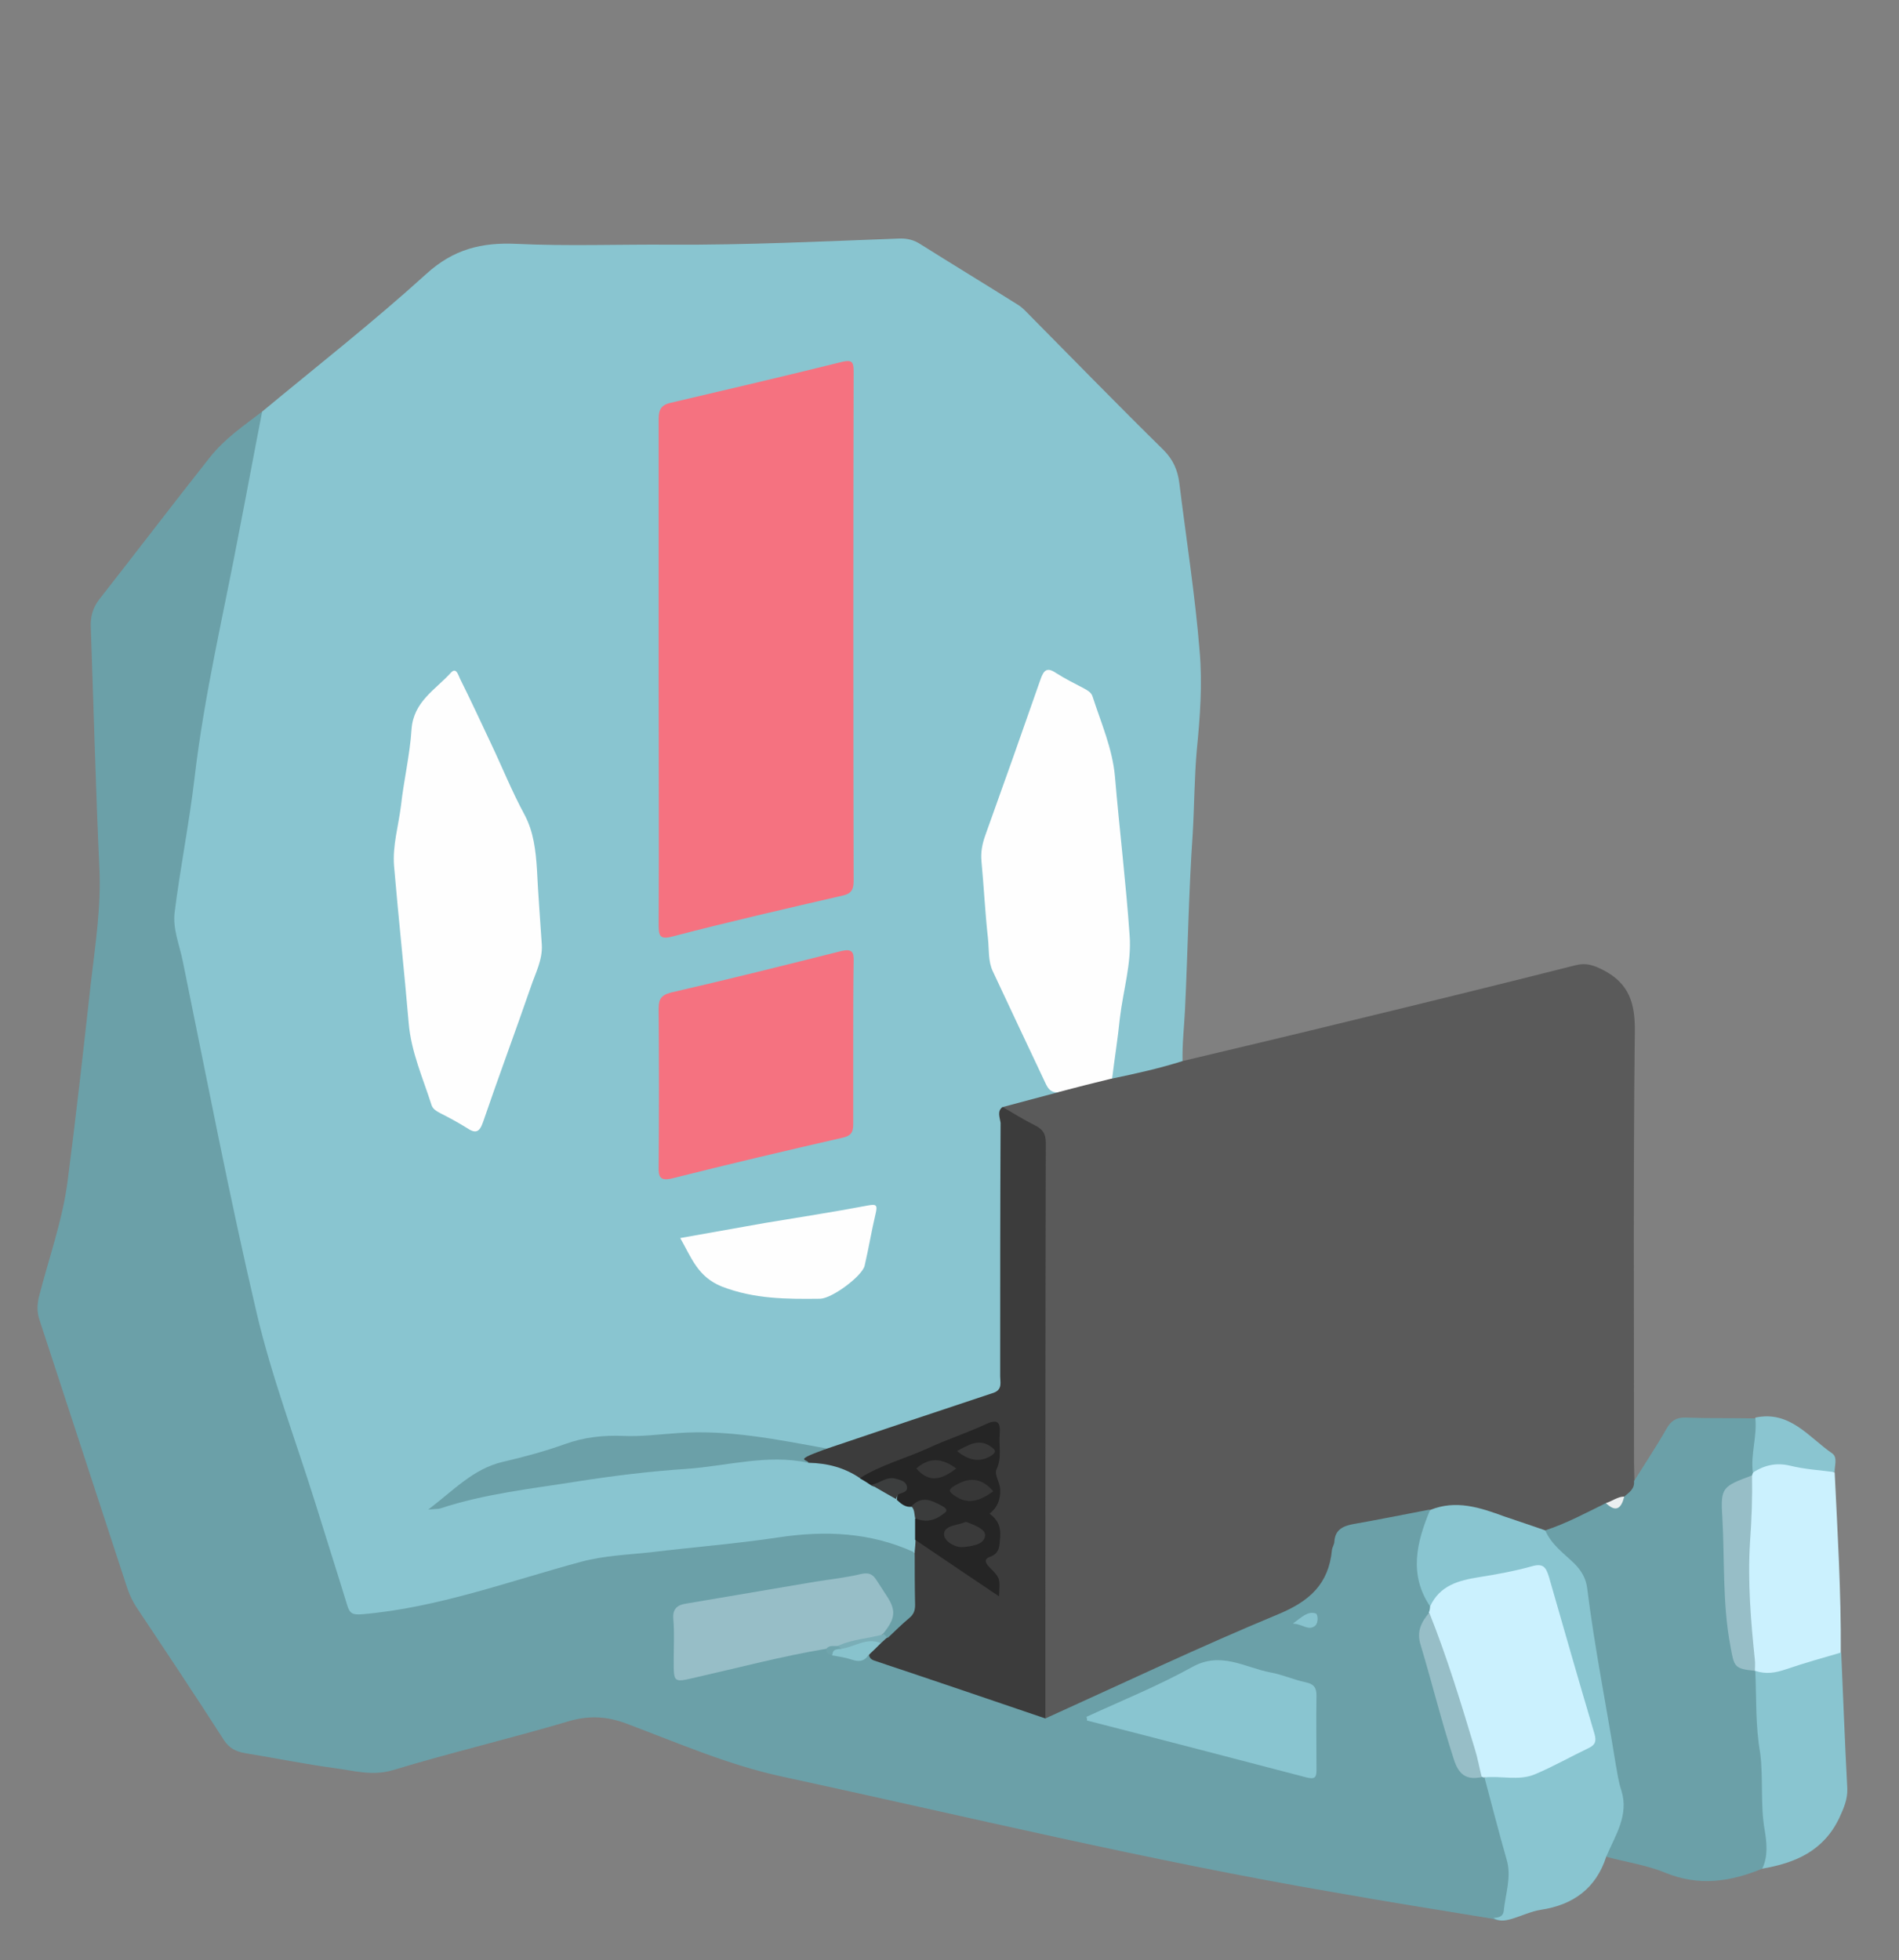 <?xml version="1.0" encoding="utf-8"?>
<!-- Generator: Adobe Illustrator 21.0.0, SVG Export Plug-In . SVG Version: 6.00 Build 0)  -->
<svg version="1.1" id="Layer_1" xmlns="http://www.w3.org/2000/svg" xmlns:xlink="http://www.w3.org/1999/xlink" x="0px" y="0px"
	 viewBox="0 0 466.5 481.5" style="enable-background:new 0 0 466.5 481.5;" xml:space="preserve">
<rect x="0" y="0" width="466.5" height="481.5" fill="#808080" stroke="none"/>
<style type="text/css">
	.st0{display:none;fill:#FEFEFE;}
	.st1{fill:#89C5D0;}
	.st2{fill:#6BA0A8;}
	.st3{fill:#5A5A5A;}
	.st4{fill:#CBF1FE;}
	.st5{fill:#8AC5D0;}
	.st6{fill:#F57280;}
	.st7{fill:#FEFEFE;}
	.st8{fill:#3C3C3C;}
	.st9{fill:#252525;}
	.st10{fill:#3B3C3C;}
	.st11{fill:#3C3E3E;}
	.st12{fill:#97BEC7;}
	.st13{fill:#88C3CD;}
	.st14{fill:#87C2CD;}
	.st15{fill:#7AAEB7;}
	.st16{fill:#6FA4AC;}
	.st17{fill:#EBEFF0;}
	.st18{fill:#3A3A3A;}
	.st19{fill:#373737;}
	.st20{fill:#383838;}
	.st21{fill:#393939;}
</style>
<g>
	<g>
		<path class="st0" d="M466.4,241.1c0,79.1,0,158.2,0.1,237.3c0,2.6-0.5,3.1-3.1,3.1c-153.5-0.1-306.9-0.1-460.4,0
			c-2.6,0-3.1-0.5-3.1-3.1C0.1,320,0.1,161.5,0,3.1C0,0.5,0.5,0,3.1,0C156.5,0.1,310,0.1,463.4,0c2.6,0,3.1,0.5,3.1,3.1
			C466.4,82.4,466.4,161.8,466.4,241.1z"/>
		<path class="st1" d="M64.4,101.1c13.5-11.2,27.3-22,40.3-33.8c6.7-6.1,13.6-7.8,22.2-7.4c12.6,0.6,25.2,0.1,37.8,0.2
			c18.7,0.1,37.3-0.8,56-1.5c2.1-0.1,3.8,0.3,5.6,1.5c7.8,4.9,15.7,9.7,23.5,14.6c1.4,0.8,2.5,2.1,3.6,3.2
			c10.8,10.9,21.5,21.9,32.4,32.6c2.4,2.4,3.5,5,3.9,8.1c1.7,13.8,3.9,27.6,5,41.4c0.7,8,0.1,16.2-0.7,24.2
			c-0.6,6.8-0.6,13.7-1,20.5c-1,14.4-1.2,28.9-1.9,43.3c-0.2,4.2-0.7,8.4-0.6,12.7c-0.3,0.9-1,1.4-1.9,1.6
			c-4.5,1.3-9.1,2.5-13.7,3.4c-0.6,0.1-1.2,0-1.8-0.4c-1.1-1.5-0.8-3.1-0.5-4.7c0.8-5.7,1.4-11.4,2.5-17c1.6-8.6,1.3-17,0.3-25.6
			c-1.2-10-1.8-20.1-3-30.1c-0.6-5.1-2.6-9.9-4.4-14.6c-1.6-4.1-5.8-5.2-9.4-6.8c-1.7-0.7-2,1.4-2.4,2.6c-2.3,6.4-4.6,12.9-6.9,19.4
			c-1.4,3.9-2.4,7.9-4.2,11.6c-3.5,7-2.6,14.3-1.9,21.6c0.2,2.6,0.6,5.2,0.6,7.8c0,5.8,2,11,4.5,16c2.8,5.6,5.5,11.2,8,16.9
			c0.9,2.1,2.1,3.9,3.7,5.6c-0.1,2.1-2,1.7-3.3,2.2c-3.1,1.1-6.6,0.9-9.4,3c-0.7,1.8-0.5,3.7-0.5,5.6c0,18.9,0,37.9,0,56.8
			c0,6.5-0.3,6.9-6.6,9c-10.7,3.4-21.2,7.4-31.8,10.9c-1.7,0.5-3.3,1.2-5.1,1.2c-5.1-0.5-10.1-1.4-15.1-2.3
			c-9.2-1.6-18.3-1.8-27.5-0.7c-0.4,0-0.8,0.1-1.1,0.1c-13.5-1.5-25.7,3.7-38.2,7.2c-2.2,0.6-4.1,1.7-5.9,3.1
			c-2.3,1.8-4.6,3.6-6.6,5c16-4.6,32.9-6.6,49.9-8.5c10.6-1.2,21.3-2.1,31.9-3.3c2.7-0.3,5.1,0.2,7.6,1c4.6,0.2,9.1,0.8,12.9,3.9
			c1,0.8,2.1,1.4,3.2,1.9c2.1,1.1,4.4,2.2,6.4,3.6c1.2,0.9,2.6,1.3,3.8,2.2c0.9,0.9,1.1,2.1,1.2,3.3c0.1,1.7,0.1,3.4,0.1,5
			c-0.1,1.1-0.1,2.2-0.9,3.1c-1.4,0.8-2.8,0.4-3.9-0.2c-8.7-4.1-17.7-4-27-2.7c-15.1,2.1-30.2,3-45.3,5.2c-9.9,1.4-19.3,5-28.9,7.7
			c-9.6,2.7-19.3,4.9-29.3,6c-4.5,0.5-5.1,0.2-6.5-4.2c-4.9-15.3-9.3-30.8-14.6-46c-10.3-30-14.6-61.3-21.5-92.1
			c-1.6-6.9-2.6-14-4.5-20.8c-2.4-8.7-0.3-17.1,0.7-25.5C48.3,174,55.8,140.1,62.6,106C63,104.2,63.6,102.6,64.4,101.1z"/>
		<path class="st2" d="M64.4,101.1c-1.9,9.7-3.7,19.5-5.6,29.2c-3.8,20.2-8.6,40.2-11,60.7c-1.3,11.1-3.5,22-4.9,33.1
			c-0.5,4.1,1.2,8,2,12c5.9,28.8,11.4,57.6,18.1,86.2c3.7,15.8,9.5,31.1,14.4,46.7c2.6,8.4,5.3,16.8,7.9,25.3c0.6,2,1.3,2.4,3.7,2.2
			c18.6-1.6,36-8.1,53.8-12.9c5.6-1.5,11.3-1.7,16.9-2.3c10.6-1.3,21.2-2.1,31.7-3.7c11.4-1.7,22.4-1.2,33,3.6
			c4.1,7.7,1.2,17.6-6.2,21.4c-0.7,0-1.2-0.2-1.4-1c0.5-2.8,2.5-5.4,0.4-8.5c-3.4-5.2-3.5-5.4-9.6-4.4c-12.3,2-24.6,4.4-36.9,6.2
			c-3.3,0.5-4.6,1.9-4.3,5.2c0.2,2.4,0,4.7,0,7.1c0,4.9,0.2,5,4.8,4c7-1.7,14.1-3.4,21.1-4.8c3.3-0.7,6.4-2.1,9.9-1.7
			c0.9,0.2,1.5,1,2.5,1.1c2.9,0.5,5.7,1.9,8.8,0.7c14.3,5.1,28.6,10.4,43.2,14.5c8.5-3,16.4-7.2,24.6-10.8
			c12.6-5.6,25.1-11.5,37.8-17.1c2.9-1.3,4.7-3.1,5.4-6.1c0.7-3,1.6-6,2.5-9c0.5-1.8,1.4-3.3,3.3-3.7c6.5-1.5,13.1-3,19.8-3.9
			c0.4,0,0.7,0.2,1,0.3c0.8,2.3-0.3,4.4-1,6.4c-1.7,4.9-1.7,9.6,0.5,14.4c0.5,1,0.7,2.1,1,3.2c0.1,0.6,0.1,1.2,0,1.8
			c-2.4,3.5-1.9,7.1-0.8,11c2.3,7.8,4.4,15.6,6.8,23.3c1.1,3.4,2.7,5.5,6.4,5.4c0.4,0.2,0.7,0.4,1,0.7c2.7,7.1,4.6,14.4,6.2,21.8
			c0.8,3.5-0.2,7.1-1,10.6c-0.4,1.8-1.5,2.9-3.5,2c-13-2.1-26-4.2-39-6.5c-45.6-7.8-90.6-18.7-135.9-28.5
			c-12.9-2.8-25.3-8.2-37.8-12.9c-5-1.9-9.5-2.1-14.7-0.5c-14.2,4.2-28.6,7.6-42.8,11.9c-5.1,1.5-9.6,0.1-14.3-0.5
			c-7.4-1-14.7-2.5-22.1-3.7c-2.2-0.4-3.8-1.2-5.1-3.2c-7-10.9-14.2-21.7-21.4-32.5c-1-1.5-1.7-3-2.3-4.7c-7.2-22-14.4-44-21.6-66
			c-0.6-1.8-0.6-3.5-0.2-5.4c2.4-9.5,5.8-18.8,7.1-28.6c2.1-16.2,3.9-32.4,5.7-48.6c1.1-9.5,2.6-19,2.1-28.6
			c-0.9-19.7-1.4-39.4-2.1-59c-0.1-2.6,0.5-4.7,2.1-6.8c9.1-11.6,18-23.3,27.1-34.8C55.3,107.6,60,104.5,64.4,101.1z"/>
		<path class="st3" d="M351.2,370.8c-6.3,1.2-12.7,2.5-19,3.6c-2.4,0.5-4.2,1.4-4.4,4.2c0,0.7-0.5,1.4-0.6,2.1
			c-0.8,8.4-5.5,12.6-13.2,15.8c-19.3,8-38.2,17-57.2,25.6c-1.4-2.1-1.1-4.5-1.1-6.9c0-43.2-0.1-86.3,0.1-129.5
			c0-4.9-1-8.4-5.9-10.3c-1.5-0.6-3.3-1.4-3.5-3.5c4.5-1.2,9-2.4,13.5-3.6c4.1-2.7,8.6-3.4,13.4-3.4c5.8-1.2,11.6-2.5,17.3-4.3
			c13.9-3.3,27.8-6.6,41.7-10c18.2-4.4,36.5-8.9,54.7-13.5c2.7-0.7,4.5,0,6.9,1.2c6.3,3.3,7.8,8.1,7.7,15.1
			c-0.4,35.3-0.2,70.5-0.2,105.8c0,1.5,0.1,3,0.1,4.5c1.3,2.3-0.3,3.3-1.9,4.3c-1.5,0.8-3.2,1.2-4.7,2c-5.1,2.4-9.9,5.4-15.5,6.5
			c-5-1.3-9.9-3.1-14.8-4.8c-3.2-1.1-6.4-1.7-9.8-0.8C353.6,371.3,352.3,371.7,351.2,370.8z"/>
		<path class="st2" d="M379.6,375.9c5.2-1.7,10-4.3,14.9-6.7c1.9,0.6,3.4,0,4.5-1.6c1.2-1,2.6-1.9,2.4-3.8c2.7-4.3,5.5-8.5,8-12.9
			c1.1-1.9,2.4-2.8,4.7-2.7c5.7,0.2,11.4,0.1,17.1,0.2c1.4,1.4,1.3,3.2,1,4.9c-0.4,2.7-0.5,5.4-0.9,8.1c-0.1,0.4-0.3,0.8-0.5,1.2
			c-6.4,2.6-7.7,7.7-6.7,13.9c1.4,8.9,0.1,18.1,2,27c0.7,3.3,1.8,5.5,5.1,6.4c0.4,0.3,0.6,0.6,0.8,1.1c0.8,3.8,0.8,7.6,1.1,11.5
			c0.6,9.6,0.9,19.3,1.6,29c0.2,2.6,1,5.6-1.8,7.5c-7.8,3.2-15.5,4.4-23.8,1c-4.6-1.9-9.6-2.6-14.4-3.9c-0.6-2.4,0.8-4.3,1.7-6.3
			c1.2-2.6,1.6-5.1,1.1-8c-3.1-17-6.1-34.1-8.5-51.2c-0.5-3.8-3.4-5.9-5.7-8.5C381.6,380.2,379.1,378.9,379.6,375.9z"/>
		<path class="st1" d="M379.6,375.9c1.5,3.5,4.5,5.6,7.1,8.1c1.8,1.8,2.9,3.7,3.2,6.1c1.8,14.5,4.7,28.8,7,43.2
			c0.4,2.2,0.7,4.4,1.4,6.5c1.9,6.1-1.5,11-3.7,16.2c-2.5,7.8-8.1,11.9-16.1,13.1c-2.5,0.4-4.9,1.6-7.4,2.3
			c-1.4,0.4-2.9,0.6-4.2-0.3c1.1-0.1,2.3-0.2,2.5-1.7c0.4-4.2,2-8.4,0.7-12.7c-1.9-6.6-3.6-13.3-5.4-20c1.8-1.7,4-1.1,6-1
			c7.4,0.4,12.8-4.3,18.9-7.2c1.4-0.6,1.2-2,0.8-3.3c-3.3-12.4-7.2-24.6-10.6-37c-0.6-2.1-1.8-2.8-3.9-2.3c-6.1,1.4-12.2,2.6-18.2,4
			c-1.5,0.4-2.6,1.4-3.5,2.7c-0.7,1-1.2,2.3-2.8,2.1c-5.4-7.9-3.4-15.9-0.1-23.8c6.4-2.6,12.3-0.6,18.3,1.6
			C372.8,373.6,376.2,374.7,379.6,375.9z"/>
		<path class="st4" d="M430.4,362.4c0.1-0.2,0.1-0.4,0.2-0.6c1.7-2.6,4.1-3.5,7.1-2.9c4.4,0.8,9,0.6,13,2.8
			c0.7,14.7,1.6,29.4,1.5,44.2c-1.2,1.6-3.1,2-4.9,2.5c-3.4,0.9-6.6,2.1-9.9,3.1c-2.2,0.7-4.4,0.9-6.2-1l0,0
			c-1.2-1.5-1.5-3.4-1.7-5.2c-1.1-13.2-0.9-26.4-0.1-39.7C429.5,364.3,429.7,363.3,430.4,362.4z"/>
		<path class="st1" d="M431.2,410.4c2.6,0.9,5,0.5,7.6-0.4c4.4-1.5,9-2.8,13.5-4.1c0.5,11.1,0.9,22.3,1.5,33.4
			c0.1,2.7-0.9,4.9-2,7.3c-3.9,8.1-10.8,11-18.9,12.4c1.5-3.1,1.1-6.5,0.6-9.5c-1.1-6.3-0.3-12.6-1.1-18.9
			C431.2,423.8,431.5,417.1,431.2,410.4z"/>
		<path class="st5" d="M450.7,361.6c-3.7-0.5-7.4-0.7-11-1.6c-3.4-0.8-6.3-0.1-9.1,1.7c-0.6-4.5,1.1-8.9,0.6-13.5
			c8.5-1.8,13.1,4.8,18.9,8.8C451.5,358,450.6,360.1,450.7,361.6z"/>
		<path class="st6" d="M161.8,165.1c0-20.7,0-41.4,0-62.1c0-2.1,0.4-3.4,2.7-4c14.1-3.3,28.2-6.6,42.3-10.1c2.5-0.6,2.9,0,2.9,2.3
			c-0.1,41.8-0.1,83.5,0,125.3c0,2.2-0.8,3.1-2.8,3.5c-13.9,3.2-27.8,6.4-41.6,10c-3.3,0.9-3.5-0.2-3.5-2.9
			C161.9,206.5,161.8,185.8,161.8,165.1z"/>
		<path class="st7" d="M133.1,232.1c0.2,3.7-1.6,7-2.7,10.3c-3.8,11-7.9,22-11.7,33.1c-0.9,2.7-1.9,3-4.1,1.5
			c-2.1-1.3-4.3-2.5-6.5-3.6c-0.9-0.5-1.8-1-2.1-2c-2.1-6.6-5-13-5.6-20.1c-1.1-12.9-2.5-25.7-3.6-38.6c-0.4-5,1.1-9.9,1.7-14.8
			c0.7-6.3,2.2-12.5,2.6-18.8c0.5-6.8,5.9-9.7,9.7-13.9c1.3-1.4,1.8,0.7,2.2,1.5c2.6,5.2,5.1,10.6,7.6,15.9
			c2.8,5.9,5.2,11.9,8.3,17.6c2.2,4.2,2.7,8.7,3,13.3C132.2,219.7,132.7,225.9,133.1,232.1z"/>
		<path class="st7" d="M273.2,264.9c-4.5,1.1-8.9,2.2-13.4,3.4c-1.7,0.1-2.4-1-3-2.3c-4.3-9.1-8.6-18.2-12.9-27.4
			c-1.2-2.5-0.9-5.4-1.2-8.1c-0.7-6.3-1-12.6-1.6-19c-0.2-2.2,0.2-4.2,0.9-6.2c4.6-12.8,9.1-25.5,13.6-38.4c0.8-2.3,1.6-3.1,3.8-1.6
			c2.2,1.4,4.6,2.6,6.9,3.8c0.9,0.5,1.8,1,2.1,2c2.1,6.5,4.9,12.8,5.5,19.7c1.1,13,2.7,26,3.6,39c0.5,6.8-1.6,13.5-2.4,20.3
			C274.6,255.1,273.8,260,273.2,264.9z"/>
		<path class="st8" d="M246.3,271.9c2.7,1.6,5.3,3.2,8.1,4.6c1.8,0.9,2.5,2.1,2.5,4.1c-0.1,47.2-0.1,94.3-0.1,141.5
			c-13.8-4.7-27.6-9.4-41.4-14c-0.9-0.3-1.7-0.5-1.9-1.5c0.3-1.4,1.6-2.2,2.5-3.2c0.6-0.7,1.4-0.9,2.2-1.2c1.7-1.6,3.4-3.3,5.2-4.8
			c1.1-0.9,1.4-1.9,1.4-3.2c-0.1-4.4-0.1-8.7-0.1-13.1c0.1-1,0.2-2,0.2-3c2-0.5,3.3,0.9,4.7,1.9c4.8,3.5,9.8,6.7,14.8,10.2
			c0.9-2.3-0.5-3.4-1.7-4.7c-1.2-1.3-1.3-2.4,0.1-3.9c2.6-2.8,2.8-4.8,0.8-7.9c-1-1.5-1-2.6,0.1-4c0.8-0.9,1.2-2,1-3.1
			c-0.9-4.5,0.1-8.9,0.1-13.3c0-2.9-1-3-3.4-2c-8.8,3.7-17.7,7.2-26.5,11c-1.1,0.5-2.3,0.9-3.6,0.8c-3.8-2.6-8-3.7-12.6-3.8
			c-1.3-0.4-2.7-0.7-0.8-2.2c1.6-1.3,3.6-0.7,5.3-1.3c13.6-4.6,27.3-9.2,40.9-13.7c2.2-0.8,1.6-2.6,1.6-4c0-20.8,0-41.5,0.1-62.3
			C245.6,274.4,244.9,272.9,246.3,271.9z"/>
		<path class="st6" d="M209.6,255.8c0,6.7,0,13.4,0,20.2c0,1.8-0.3,2.9-2.4,3.4c-14,3.2-28,6.5-41.9,10c-3.2,0.8-3.6-0.3-3.5-3
			c0.1-12.8,0.1-25.7,0-38.5c0-2.3,0.4-3.4,3-4.1c14-3.2,27.9-6.7,41.9-10.2c2.6-0.6,3.1,0.2,3,2.6
			C209.6,242.8,209.6,249.3,209.6,255.8z"/>
		<path class="st7" d="M167.1,304.1c7.2-1.3,14-2.5,20.8-3.7c8.4-1.4,16.9-2.7,25.3-4.3c2.1-0.4,2.4-0.1,1.9,2
			c-1,4.2-1.7,8.5-2.7,12.8c-0.6,2.5-7.9,8-10.9,8.1c-8.2,0.1-16.2,0.1-24.2-3C171.4,313.6,169.9,309,167.1,304.1z"/>
		<path class="st2" d="M203.1,355.8c-1.6,0.7-3.4,1.2-4.9,2c-1.7,0.9,0.4,0.9,0.4,1.5c-10.1-2.2-20,0.8-30,1.5
			c-9,0.6-18,1.7-26.9,3.1c-11.3,1.8-22.6,3-33.5,6.6c-0.6,0.2-1.2,0.1-3,0.3c6.4-4.9,11.1-10,18.2-11.7c5.2-1.2,10.4-2.6,15.4-4.4
			c4.7-1.7,9.4-2.2,14.3-2c4.5,0.2,8.9-0.4,13.4-0.7C178.9,351.1,191,353.6,203.1,355.8z"/>
		<path class="st9" d="M211.2,363.1c5.2-3.3,11.1-4.8,16.6-7.3c4.7-2.2,9.7-3.8,14.4-6c2.8-1.3,3.6-0.5,3.4,2.3
			c-0.3,2.9,0.6,5.9-0.8,8.8c-0.6,1.3,0.8,3.1,0.9,4.9c0.1,2.6-0.7,4.5-2.6,6c1.9,1.4,2.8,3.1,2.6,5.7c-0.2,2.1,0,4-2.5,4.9
			c-1.6,0.6-1.1,1.5-0.2,2.5c2.7,2.7,2.7,2.7,2.4,7.2c-7-4.7-13.8-9.3-20.6-13.9c0-1.7,0-3.5,0-5.2c1.7-1.2,4.3,0.5,5.9-1.9
			c-1.9-2.5-4.4-1.3-6.7-1c-1.6,0.2-2.6-0.7-3.7-1.7c0.6-4.2,0.6-4.2-4.4-3.3c-0.6,0.1-1.2,0.1-1.8-0.2
			C213.1,364.2,212.1,363.6,211.2,363.1z"/>
		<path class="st10" d="M223.9,370c2.6-2.8,5.1-1.4,7.7,0c0.6,0.3,1.2,0.9,0.7,1.4c-2.2,1.9-4.6,2.8-7.5,1.5
			C224.6,371.9,224.7,370.8,223.9,370z"/>
		<path class="st11" d="M214,364.7c2.1-0.3,3.7-2.1,6-1.5c1.1,0.3,2.6,0.6,2.8,2c0.2,1.3-1.1,1.4-2,1.8c-0.4,0.2-0.5,0.8-0.7,1.2
			C218.1,367.1,216.1,365.9,214,364.7z"/>
		<path class="st4" d="M351.3,394.6c2.4-5.2,7-6.4,12-7.2c4.4-0.7,8.8-1.5,13.1-2.7c2.8-0.8,3.4,0.4,4.1,2.6
			c3.7,12.9,7.4,25.8,11.2,38.6c0.5,1.8,0.2,2.7-1.5,3.5c-4.4,2.1-8.6,4.5-13.1,6.4c-4,1.7-8.4,0.3-12.6,0.8
			c-0.2-0.1-0.4-0.1-0.6-0.2c-1.2-0.9-1.4-2.3-1.8-3.6c-2.9-10.9-6.8-21.6-10.3-32.3c-0.5-1.4-0.9-2.9-0.8-4.4
			C351.2,395.6,351.3,395.1,351.3,394.6z"/>
		<path class="st1" d="M266.9,421.7c8.7-4,17.6-7.6,25.9-12.2c7.1-4,13,0.1,19.3,1.3c2.9,0.5,5.7,1.8,8.6,2.4c2,0.4,2.7,1.3,2.7,3.2
			c-0.1,6.1,0,12.2,0,18.3c0,1.8-0.3,2.4-2.4,1.9c-18-4.7-36-9.4-54-14C267.1,422.3,267,422,266.9,421.7z"/>
		<path class="st12" d="M202.9,405c-10.8,1.8-21.3,4.6-31.9,7c-5.6,1.3-5.5,1.4-5.5-4.3c0-3.4,0.2-6.7-0.1-10.1
			c-0.2-2.5,1.1-3.4,3.1-3.7c10.6-1.8,21.2-3.6,31.8-5.4c3.8-0.6,7.6-1,11.3-1.9c1.9-0.4,2.8,0.1,3.7,1.5c0.8,1.2,1.6,2.5,2.4,3.7
			c2.5,3.7,2.3,5.7-0.7,9.4c-3.1,2.8-7.3,2.1-10.9,3.5C205.2,405.2,204.1,405.3,202.9,405z"/>
		<path class="st12" d="M351.1,396.1c4.4,11,7.8,22.2,11.2,33.5c0.7,2.2,1.1,4.6,1.7,6.9c-3.8,0.8-5.7-0.6-6.9-4.5
			c-3-9.2-5.3-18.6-8.1-27.9C347.9,400.7,349.2,398.4,351.1,396.1z"/>
		<path class="st13" d="M216.4,403.6c-1,1-2,2-3.1,3c-1.1,1.6-2.5,1.6-4.2,1c-1.5-0.5-3.1-0.7-4.7-1c-1.1-2.3,1.1-1.5,1.9-2.1
			c2.4-0.9,5.1-1.1,7.6-1.9C214.7,402.4,216.3,401.6,216.4,403.6z"/>
		<path class="st14" d="M317.6,398.8c2.3-1.7,3.7-3.1,5.6-2.5c0.6,0.2,0.7,2.3-0.1,3C321.4,400.7,320.1,398.9,317.6,398.8z"/>
		<path class="st15" d="M216.4,403.6c-3.6-1.5-6.5,1-9.8,1.4c-0.2-0.3-0.7-0.3-0.8-0.7c3.6-1.7,7.6-1.8,11.3-2.9
			c0.3,0.2,0.6,0.5,0.8,0.8C217.5,402.6,217,403.1,216.4,403.6z"/>
		<path class="st16" d="M205.9,404.3c0.2,0.2,0.5,0.5,0.8,0.7c-1,0.1-2.2,0-2.2,1.5c-1,0-1.5-0.5-1.5-1.5
			C203.7,404,204.9,404.4,205.9,404.3z"/>
		<path class="st17" d="M399,367.6c-0.7,2.9-2,4-4.5,1.6C396.1,368.7,397.4,367.6,399,367.6z"/>
		<path class="st12" d="M430.4,362.4c0.1,5.5-0.1,10.9-0.5,16.4c-0.6,9.7,0.2,19.4,1.2,29c0.1,0.9,0,1.7,0,2.6c-5.1-0.5-5.1-1-6-6
			c-2-10.5-1.4-21.2-2-31.8C422.6,365.3,423.2,365.1,430.4,362.4z"/>
		<path class="st18" d="M237.3,373.8c1.9,0.7,4.9,1.8,4.7,3.4c-0.2,2.3-3.5,2.6-5.4,2.8c-1.9,0.2-4.8-1.4-4.7-3.3
			C232.1,374.6,235.3,374.7,237.3,373.8z"/>
		<path class="st19" d="M244,366.3c-3.2,2.3-6.2,3.5-9.6,1c-1.3-0.9-1.5-1.4,0-2.3C237.8,362.9,240.9,362.7,244,366.3z"/>
		<path class="st20" d="M234.9,360.7c-3.5,2.7-6.6,3.7-9.8,0C228.3,357.9,231.4,358.1,234.9,360.7z"/>
		<path class="st21" d="M235.1,356.4c2.9-1.5,5.4-3.2,8.4-1c1.1,0.8,1.3,1.2,0.1,2.1C240.7,359.3,238,358.8,235.1,356.4z"/>
	</g>
</g>
</svg>
